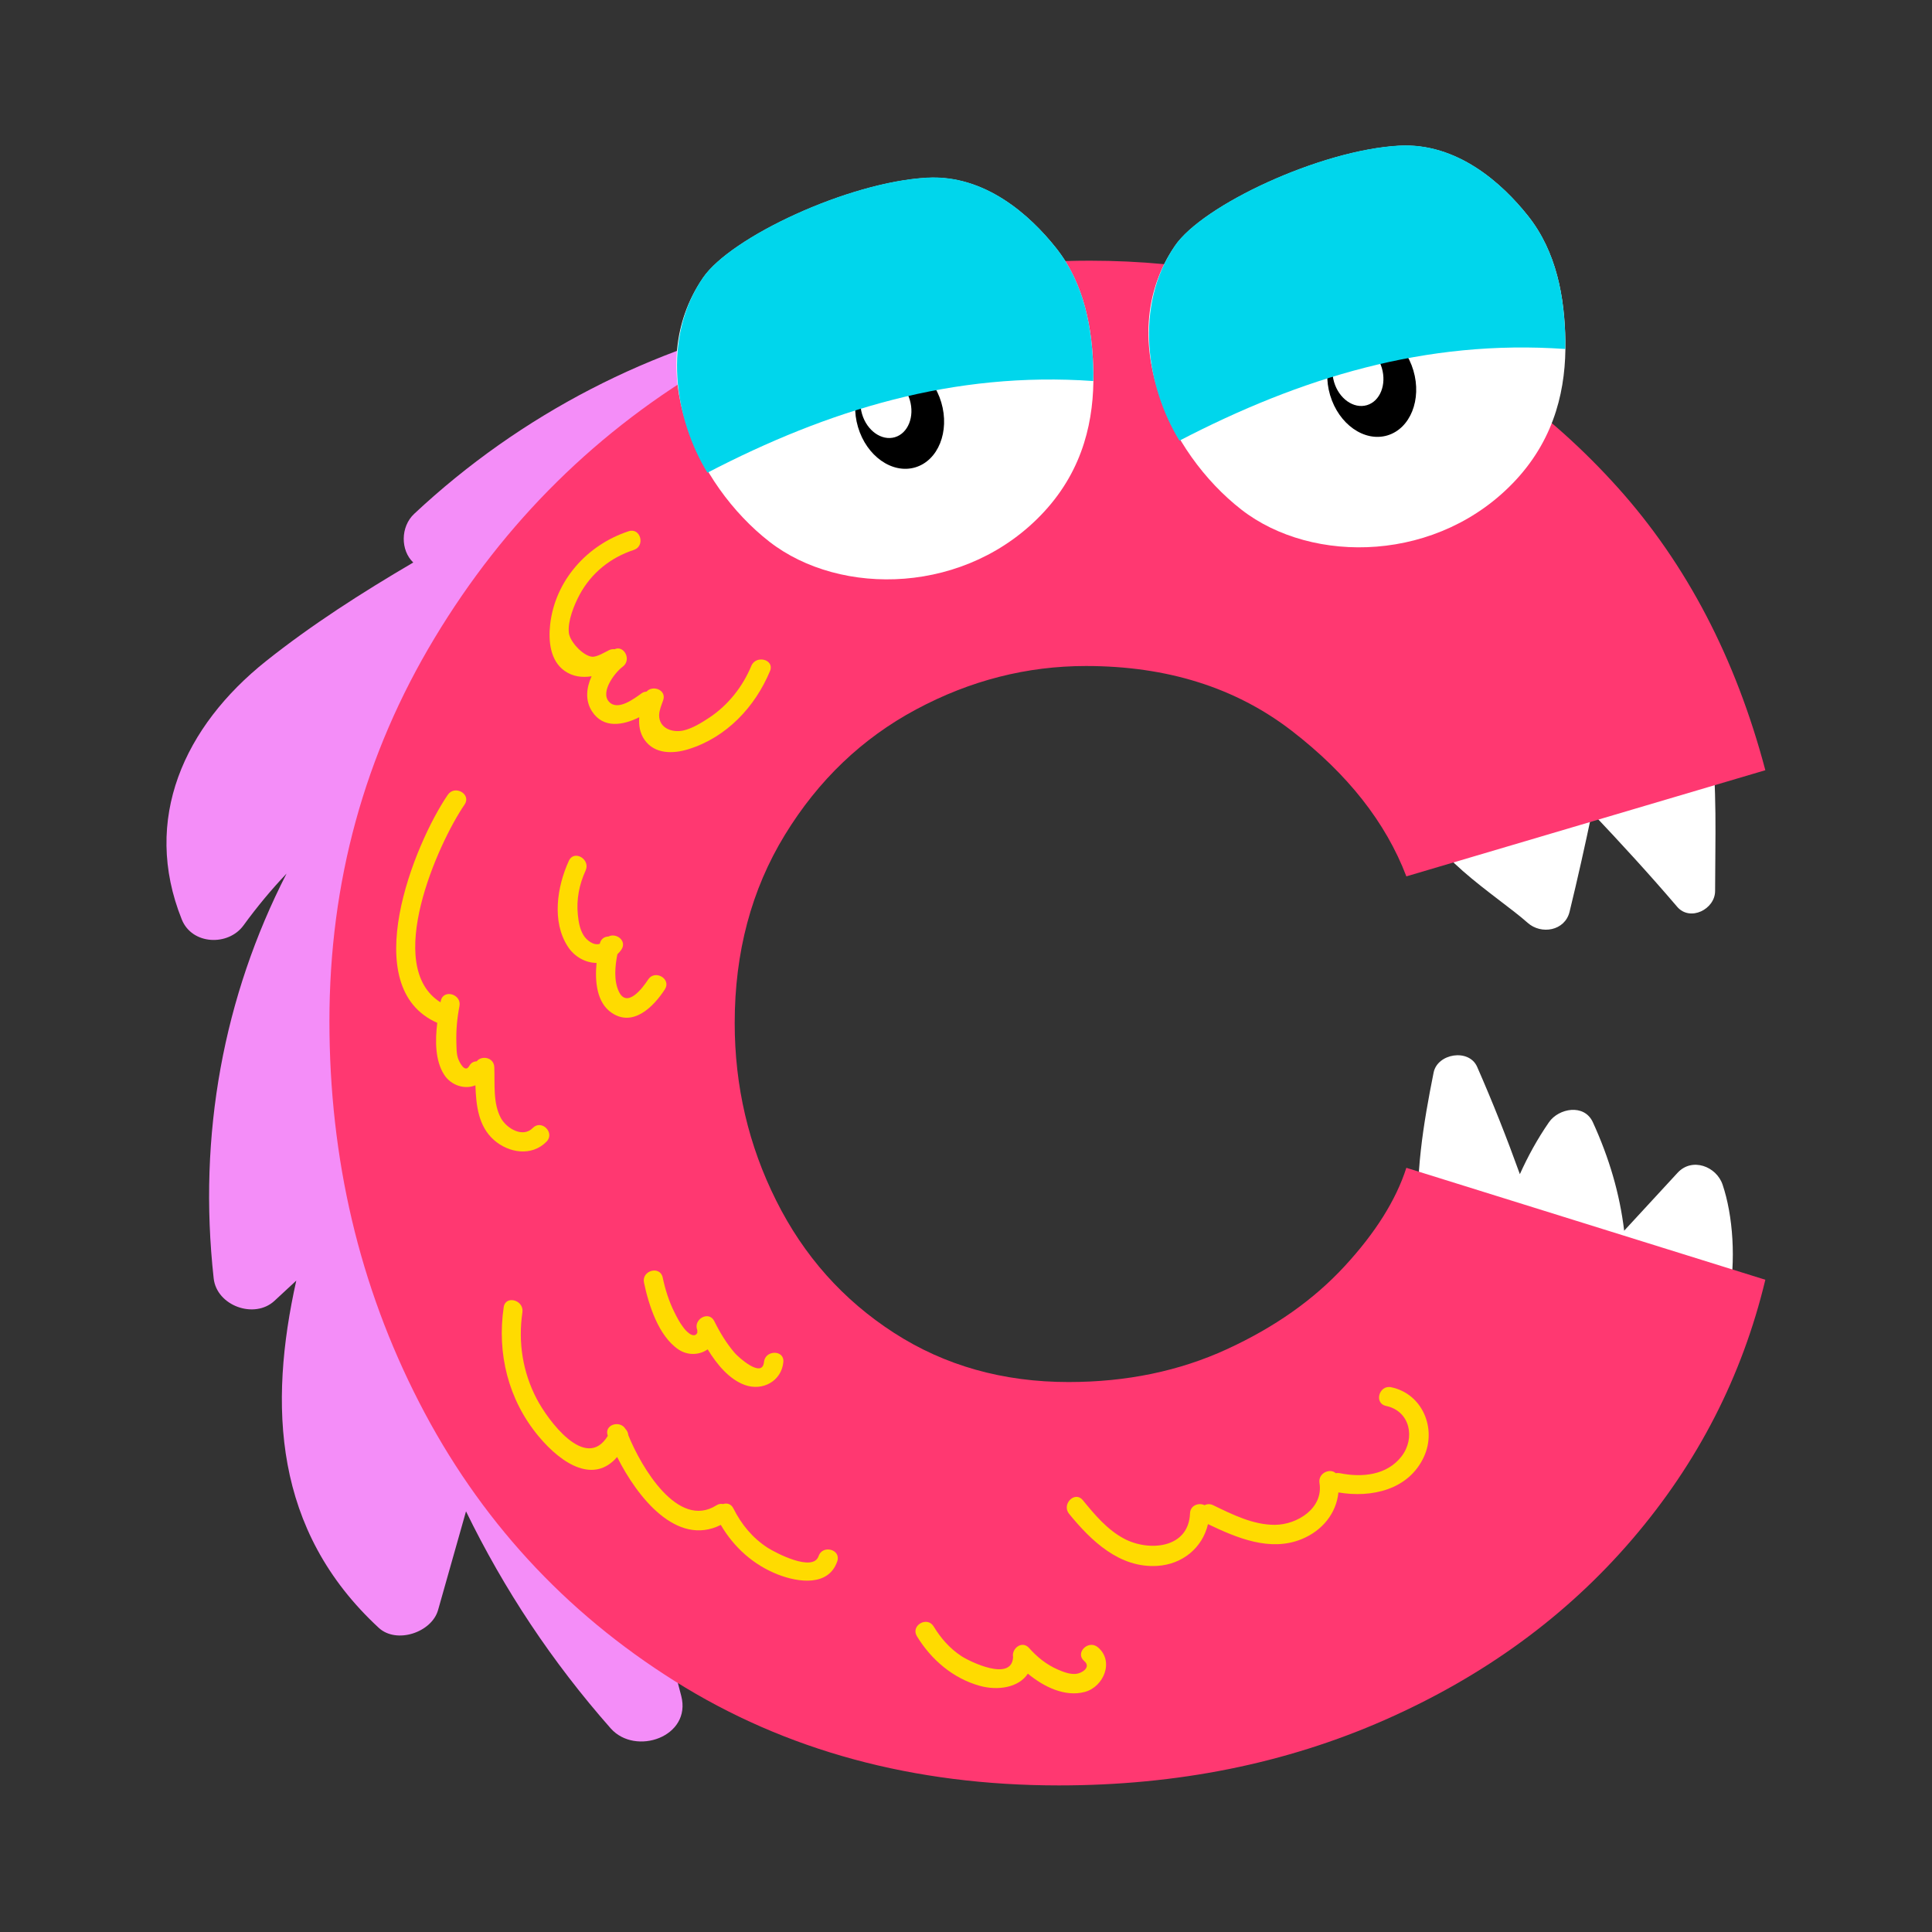 <?xml version="1.0" encoding="UTF-8" standalone="no"?>
<!-- Created with Inkscape (http://www.inkscape.org/) -->

<svg
   xmlns:dc="http://purl.org/dc/elements/1.1/"
   xmlns:cc="http://creativecommons.org/ns#"
   xmlns:rdf="http://www.w3.org/1999/02/22-rdf-syntax-ns#"
   xmlns:svg="http://www.w3.org/2000/svg"
   xmlns="http://www.w3.org/2000/svg"
   xmlns:sodipodi="http://sodipodi.sourceforge.net/DTD/sodipodi-0.dtd"
   xmlns:inkscape="http://www.inkscape.org/namespaces/inkscape"
   width="500"
   height="500"
   viewBox="0 0 132.292 132.292"
   version="1.1"
   id="svg4979"
   inkscape:version="0.92.3 (2405546, 2018-03-11)"
   sodipodi:docname="keyboardC.svg">
  <rect x="0" y="0" width="132.292" height="132.292" fill="#333333" stroke="none"/>
  <defs
     id="defs4973" />
  <sodipodi:namedview
     id="base"
     pagecolor="#ffffff"
     bordercolor="#666666"
     borderopacity="1.0"
     inkscape:pageopacity="0.0"
     inkscape:pageshadow="2"
     inkscape:zoom="0.15124512"
     inkscape:cx="1694.1874"
     inkscape:cy="-152.10871"
     inkscape:document-units="mm"
     inkscape:current-layer="layer1"
     showgrid="false"
     inkscape:window-width="1920"
     inkscape:window-height="1017"
     inkscape:window-x="-8"
     inkscape:window-y="-8"
     inkscape:window-maximized="1"
     units="px" />
  <g
     inkscape:label="Layer 1"
     inkscape:groupmode="layer"
     id="layer1"
     transform="translate(0,-164.708)">
    <g
       transform="matrix(6.414,0,0,6.414,-1000.11,-5195.274)"
       id="g32639">
      <g
         transform="matrix(0.263,0,0,-0.263,174.316,848.316)"
         id="g32565">
        <path
           inkscape:connector-curvature="0"
           id="path32563"
           style="fill:#ffffff;fill-opacity:1;fill-rule:nonzero;stroke:none"
           d="m 0,0 c -0.25,0.742 -1.238,1.119 -1.826,0.482 -0.723,-0.784 -1.446,-1.567 -2.169,-2.352 -0.181,1.506 -0.607,2.952 -1.271,4.403 -0.349,0.762 -1.385,0.572 -1.782,0 C -7.52,1.85 -7.903,1.148 -8.229,0.425 c -0.529,1.47 -1.104,2.921 -1.734,4.356 -0.332,0.755 -1.611,0.547 -1.767,-0.231 -0.415,-2.071 -0.783,-4.271 -0.575,-6.38 0.023,-0.226 0.174,-0.395 0.357,-0.481 0.051,-0.112 0.117,-0.223 0.216,-0.328 1.904,-2.028 6.071,-7.08 9.376,-5.821 C 0.586,-7.339 0.834,-2.468 0,0" />
      </g>
      <g
         transform="matrix(0.263,0,0,-0.263,174.19,843.526)"
         id="g32569">
        <path
           inkscape:connector-curvature="0"
           id="path32567"
           style="fill:#ffffff;fill-opacity:1;fill-rule:nonzero;stroke:none"
           d="m 0,0 c -0.028,0.219 -0.18,0.395 -0.364,0.491 -2.044,2.898 -5.824,2.339 -8.431,0.444 -1.119,-0.813 -3.171,-2.147 -3.06,-3.765 0.126,-1.844 3.181,-3.649 4.421,-4.755 0.549,-0.49 1.511,-0.333 1.702,0.449 0.326,1.337 0.624,2.678 0.908,4.024 1.18,-1.248 2.342,-2.513 3.459,-3.822 0.522,-0.612 1.539,-0.102 1.54,0.639 C 0.177,-4.209 0.265,-2.072 0,0" />
      </g>
      <g
         transform="matrix(0.263,0,0,-0.263,169.052,839.571)"
         id="g32573">
        <path
           inkscape:connector-curvature="0"
           id="path32571"
           style="fill:#f48df8;fill-opacity:1;fill-rule:nonzero;stroke:none"
           d="m 0,0 c -0.057,0.274 -0.24,0.523 -0.594,0.656 -11.176,4.199 -23.815,1.451 -32.5,-6.676 -0.565,-0.528 -0.558,-1.488 -0.039,-1.977 -2.096,-1.229 -4.13,-2.532 -5.976,-4.002 -3.312,-2.638 -5.056,-6.416 -3.42,-10.49 0.415,-1.033 1.885,-1.089 2.504,-0.24 0.55,0.755 1.131,1.455 1.748,2.104 -2.554,-4.985 -3.603,-10.593 -2.958,-16.431 0.123,-1.112 1.652,-1.667 2.467,-0.912 0.296,0.273 0.591,0.547 0.886,0.821 -1.127,-5.065 -0.931,-10.137 3.348,-14.094 0.72,-0.666 2.147,-0.189 2.407,0.719 0.381,1.335 0.757,2.673 1.135,4.009 1.548,-3.175 3.487,-6.104 5.872,-8.808 1.002,-1.136 3.297,-0.346 2.864,1.319 -1.558,5.994 -3.196,11.971 -4.679,17.985 -1.486,6.03 -2.746,12.52 -1.029,18.647 3.32,11.848 15.808,13.766 26.401,14.115 C 0.262,-3.195 0.9,-0.975 0,0" />
      </g>
      <g
         transform="matrix(0.263,0,0,-0.263,163.131,853.617)"
         id="g32577">
        <path
           inkscape:connector-curvature="0"
           id="path32575"
           style="fill:#ff3871;fill-opacity:1;fill-rule:nonzero;stroke:none"
           d="m 0,0 c -4.493,2.82 -7.952,6.593 -10.381,11.32 -2.429,4.727 -3.642,9.884 -3.642,15.473 0,5.641 1.421,10.824 4.269,15.551 2.846,4.727 6.632,8.462 11.36,11.204 4.727,2.742 9.805,4.113 15.238,4.113 4.073,0 7.964,-0.758 11.673,-2.272 3.708,-1.516 6.959,-3.826 9.754,-6.934 2.793,-3.108 4.791,-6.933 5.993,-11.477 L 29.692,32.669 c -0.836,2.194 -2.389,4.164 -4.661,5.915 -2.272,1.749 -5.053,2.624 -8.344,2.624 -2.403,0 -4.701,-0.587 -6.894,-1.762 C 7.599,38.271 5.823,36.573 4.465,34.354 3.106,32.133 2.428,29.587 2.428,26.715 c 0,-2.56 0.561,-4.963 1.685,-7.208 1.122,-2.246 2.715,-4.034 4.779,-5.366 2.063,-1.332 4.426,-1.998 7.09,-1.998 2.35,0 4.491,0.443 6.424,1.332 1.932,0.887 3.526,2.01 4.779,3.369 1.253,1.357 2.088,2.689 2.507,3.995 L 44.264,16.295 C 43.324,12.378 41.522,8.865 38.858,5.758 36.195,2.65 32.852,0.208 28.831,-1.567 24.808,-3.342 20.395,-4.231 15.59,-4.231 9.688,-4.231 4.491,-2.821 0,0" />
      </g>
      <g
         transform="matrix(0.263,0,0,-0.263,167.2,838.317)"
         id="g32581">
        <path
           inkscape:connector-curvature="0"
           id="path32579"
           style="fill:#ffffff;fill-opacity:1;fill-rule:nonzero;stroke:none"
           d="m 0,0 c -1.056,1.33 -2.882,2.982 -5.238,2.85 -3.198,-0.179 -7.966,-2.411 -9.096,-4.066 -2.489,-3.645 -0.27,-8.394 2.698,-10.704 2.887,-2.247 8.034,-2.162 11.152,1.215 1.616,1.751 2.03,3.777 2,5.624 C 1.487,-3.284 1.153,-1.451 0,0" />
      </g>
      <g
         transform="matrix(0.263,0,0,-0.263,165.975,839.965)"
         id="g32585">
        <path
           inkscape:connector-curvature="0"
           id="path32583"
           style="fill:#000000;fill-opacity:1;fill-rule:nonzero;stroke:none"
           d="m 0,0 c 0.349,-1.18 -0.125,-2.361 -1.058,-2.638 -0.934,-0.276 -1.974,0.457 -2.323,1.637 -0.349,1.18 0.124,2.361 1.058,2.637 C -1.39,1.913 -0.35,1.18 0,0" />
      </g>
      <g
         transform="matrix(0.263,0,0,-0.263,165.639,839.939)"
         id="g32589">
        <path
           inkscape:connector-curvature="0"
           id="path32587"
           style="fill:#ffffff;fill-opacity:1;fill-rule:nonzero;stroke:none"
           d="M 0,0 C 0.2,-0.677 -0.071,-1.354 -0.606,-1.512 -1.142,-1.67 -1.738,-1.25 -1.938,-0.574 -2.139,0.103 -1.867,0.78 -1.332,0.938 -0.796,1.097 -0.2,0.677 0,0" />
      </g>
      <g
         transform="matrix(0.263,0,0,-0.263,167.597,839.737)"
         id="g32593">
        <path
           inkscape:connector-curvature="0"
           id="path32591"
           style="fill:#00d6ec;fill-opacity:1;fill-rule:nonzero;stroke:none"
           d="m 0,0 c 0.001,0.109 0.007,0.219 0.005,0.326 -0.029,1.798 -0.362,3.631 -1.516,5.081 -1.056,1.33 -2.882,2.982 -5.238,2.85 -3.197,-0.178 -7.965,-2.41 -9.096,-4.066 -1.669,-2.444 -1.151,-5.733 0.185,-7.912 C -10.756,-1.172 -5.663,0.401 0,0" />
      </g>
      <g
         transform="matrix(0.263,0,0,-0.263,172.239,837.975)"
         id="g32597">
        <path
           inkscape:connector-curvature="0"
           id="path32595"
           style="fill:#ffffff;fill-opacity:1;fill-rule:nonzero;stroke:none"
           d="m 0,0 c -1.056,1.33 -2.882,2.982 -5.238,2.85 -3.198,-0.179 -7.966,-2.411 -9.096,-4.066 -2.489,-3.645 -0.27,-8.394 2.698,-10.703 2.887,-2.248 8.034,-2.163 11.152,1.214 1.616,1.751 2.03,3.777 2,5.624 C 1.487,-3.284 1.153,-1.451 0,0" />
      </g>
      <g
         transform="matrix(0.263,0,0,-0.263,171.015,839.624)"
         id="g32601">
        <path
           inkscape:connector-curvature="0"
           id="path32599"
           style="fill:#000000;fill-opacity:1;fill-rule:nonzero;stroke:none"
           d="m 0,0 c 0.349,-1.18 -0.125,-2.361 -1.058,-2.638 -0.934,-0.276 -1.974,0.457 -2.323,1.637 -0.349,1.18 0.124,2.361 1.058,2.637 C -1.39,1.913 -0.35,1.18 0,0" />
      </g>
      <g
         transform="matrix(0.263,0,0,-0.263,170.678,839.597)"
         id="g32605">
        <path
           inkscape:connector-curvature="0"
           id="path32603"
           style="fill:#ffffff;fill-opacity:1;fill-rule:nonzero;stroke:none"
           d="M 0,0 C 0.2,-0.677 -0.071,-1.354 -0.606,-1.512 -1.142,-1.67 -1.738,-1.25 -1.938,-0.574 -2.139,0.103 -1.867,0.78 -1.332,0.938 -0.796,1.097 -0.2,0.677 0,0" />
      </g>
      <g
         transform="matrix(0.263,0,0,-0.263,172.636,839.395)"
         id="g32609">
        <path
           inkscape:connector-curvature="0"
           id="path32607"
           style="fill:#00d6ec;fill-opacity:1;fill-rule:nonzero;stroke:none"
           d="M 0,0 C 0.001,0.108 0.007,0.218 0.005,0.326 -0.024,2.123 -0.357,3.956 -1.511,5.407 -2.567,6.736 -4.393,8.389 -6.749,8.257 -9.946,8.078 -14.714,5.846 -15.845,4.19 -17.514,1.747 -16.996,-1.542 -15.66,-3.721 -10.756,-1.172 -5.663,0.401 0,0" />
      </g>
      <g
         transform="matrix(0.263,0,0,-0.263,163.947,842.778)"
         id="g32613">
        <path
           inkscape:connector-curvature="0"
           id="path32611"
           style="fill:#ffdb00;fill-opacity:1;fill-rule:nonzero;stroke:none"
           d="m 0,0 c -0.354,-0.851 -0.943,-1.596 -1.714,-2.106 -0.307,-0.203 -0.686,-0.438 -1.048,-0.517 -0.45,-0.098 -0.986,0.094 -0.98,0.625 0.002,0.196 0.101,0.422 0.164,0.603 0.146,0.422 -0.425,0.631 -0.677,0.349 -0.063,-0.002 -0.128,-0.016 -0.196,-0.065 -0.3,-0.213 -0.971,-0.737 -1.328,-0.342 -0.361,0.4 0.246,1.191 0.555,1.417 0.382,0.279 0.055,0.891 -0.327,0.712 C -5.619,0.683 -5.69,0.678 -5.765,0.643 -5.929,0.566 -6.277,0.347 -6.472,0.372 -6.848,0.42 -7.366,0.99 -7.406,1.339 c -0.056,0.482 0.219,1.146 0.433,1.546 0.473,0.882 1.257,1.513 2.203,1.822 0.479,0.157 0.274,0.917 -0.209,0.759 -1.684,-0.55 -2.989,-2.002 -3.188,-3.794 -0.071,-0.652 -0.003,-1.451 0.58,-1.869 0.341,-0.244 0.722,-0.284 1.103,-0.225 -0.213,-0.467 -0.268,-0.983 0.018,-1.425 0.46,-0.711 1.264,-0.564 1.917,-0.237 -0.026,-0.324 0.022,-0.645 0.216,-0.92 0.413,-0.586 1.162,-0.57 1.78,-0.378 1.541,0.477 2.705,1.713 3.312,3.173 C 0.953,0.258 0.192,0.461 0,0" />
      </g>
      <g
         transform="matrix(0.263,0,0,-0.263,161.614,847.711)"
         id="g32617">
        <path
           inkscape:connector-curvature="0"
           id="path32615"
           style="fill:#ffdb00;fill-opacity:1;fill-rule:nonzero;stroke:none"
           d="M 0,0 C -0.403,-0.411 -1.057,-0.023 -1.29,0.394 -1.626,1 -1.534,1.805 -1.563,2.471 -1.581,2.876 -2.087,2.952 -2.276,2.705 -2.392,2.703 -2.505,2.652 -2.579,2.518 c -0.172,-0.313 -0.402,0.16 -0.449,0.287 -0.074,0.204 -0.067,0.45 -0.074,0.664 -0.015,0.498 0.03,0.986 0.125,1.475 0.096,0.495 -0.662,0.707 -0.759,0.209 -0.003,-0.016 -0.006,-0.036 -0.01,-0.053 -2.335,1.456 -0.105,6.449 0.977,8.028 0.287,0.419 -0.395,0.813 -0.68,0.397 C -4.821,11.522 -7.157,5.707 -3.878,4.268 -3.967,3.534 -3.963,2.734 -3.599,2.163 -3.321,1.727 -2.762,1.549 -2.329,1.732 -2.301,0.918 -2.211,0.073 -1.579,-0.487 -0.976,-1.02 -0.041,-1.166 0.557,-0.556 0.912,-0.194 0.355,0.362 0,0" />
      </g>
      <g
         transform="matrix(0.263,0,0,-0.263,162.845,846.127)"
         id="g32621">
        <path
           inkscape:connector-curvature="0"
           id="path32619"
           style="fill:#ffdb00;fill-opacity:1;fill-rule:nonzero;stroke:none"
           d="m 0,0 c -0.22,-0.34 -0.86,-1.19 -1.19,-0.479 -0.205,0.438 -0.155,1.021 -0.056,1.508 0.057,0.058 0.115,0.115 0.163,0.189 0.238,0.36 -0.216,0.694 -0.529,0.53 C -1.764,1.745 -1.909,1.662 -1.957,1.47 -1.958,1.465 -1.959,1.458 -1.96,1.453 -2.208,1.367 -2.501,1.599 -2.626,1.808 c -0.149,0.247 -0.196,0.537 -0.225,0.818 -0.065,0.625 0.054,1.23 0.314,1.8 0.21,0.457 -0.468,0.858 -0.679,0.397 -0.476,-1.039 -0.707,-2.472 -0.037,-3.491 0.274,-0.418 0.721,-0.651 1.161,-0.657 -0.075,-0.756 0.01,-1.612 0.609,-2.021 0.879,-0.6 1.713,0.255 2.163,0.949 C 0.956,0.029 0.275,0.424 0,0" />
      </g>
      <g
         transform="matrix(0.263,0,0,-0.263,170.778,850.479)"
         id="g32625">
        <path
           inkscape:connector-curvature="0"
           id="path32623"
           style="fill:#ffdb00;fill-opacity:1;fill-rule:nonzero;stroke:none"
           d="m 0,0 c -0.495,0.104 -0.706,-0.655 -0.209,-0.759 0.981,-0.205 1.198,-1.31 0.629,-2.047 -0.595,-0.771 -1.609,-0.865 -2.501,-0.683 -0.061,0.012 -0.118,0.011 -0.17,0 -0.223,0.218 -0.725,0.01 -0.659,-0.4 0.164,-1.026 -0.908,-1.69 -1.806,-1.696 -0.888,-0.006 -1.735,0.422 -2.513,0.798 -0.126,0.061 -0.246,0.049 -0.347,0 -0.229,0.111 -0.577,0.003 -0.59,-0.333 -0.055,-1.435 -1.679,-1.557 -2.676,-1.027 -0.683,0.363 -1.195,0.975 -1.676,1.564 -0.32,0.393 -0.874,-0.167 -0.556,-0.556 0.896,-1.098 2.044,-2.204 3.573,-2.113 1.031,0.061 1.843,0.74 2.064,1.696 1.17,-0.561 2.521,-1.132 3.799,-0.611 0.843,0.344 1.41,1.047 1.496,1.897 1.34,-0.229 2.853,0.103 3.472,1.449 C 1.855,-1.678 1.273,-0.266 0,0" />
      </g>
      <g
         transform="matrix(0.263,0,0,-0.263,164.665,852.282)"
         id="g32629">
        <path
           inkscape:connector-curvature="0"
           id="path32627"
           style="fill:#ffdb00;fill-opacity:1;fill-rule:nonzero;stroke:none"
           d="M 0,0 C -0.226,-0.666 -1.758,0.141 -2.069,0.341 -2.684,0.74 -3.133,1.288 -3.459,1.939 -3.554,2.127 -3.725,2.163 -3.878,2.114 -3.96,2.131 -4.05,2.123 -4.144,2.064 -5.711,1.07 -7.198,3.616 -7.722,4.904 -7.73,5.003 -7.771,5.092 -7.837,5.16 c -0.221,0.377 -0.886,0.177 -0.72,-0.273 0.001,-0.002 0.001,-0.003 0.002,-0.004 -0.899,-1.476 -2.446,0.657 -2.887,1.501 -0.569,1.086 -0.759,2.304 -0.58,3.514 0.073,0.496 -0.685,0.709 -0.759,0.209 -0.279,-1.883 0.185,-3.764 1.415,-5.241 0.99,-1.188 2.269,-1.914 3.189,-0.841 0.822,-1.64 2.419,-3.654 4.208,-2.758 0.534,-0.913 1.331,-1.63 2.328,-2.017 0.82,-0.319 2.05,-0.491 2.4,0.541 C 0.922,0.271 0.162,0.478 0,0" />
      </g>
      <g
         transform="matrix(0.263,0,0,-0.263,164.082,850.21)"
         id="g32633">
        <path
           inkscape:connector-curvature="0"
           id="path32631"
           style="fill:#ffdb00;fill-opacity:1;fill-rule:nonzero;stroke:none"
           d="M 0,0 C -0.066,-0.683 -1.04,0.198 -1.182,0.363 -1.521,0.757 -1.788,1.197 -2.017,1.661 -2.237,2.106 -2.89,1.731 -2.704,1.289 -2.705,1.256 -2.71,1.226 -2.704,1.191 -2.763,1.069 -2.867,1.055 -3.016,1.148 -3.125,1.227 -3.217,1.322 -3.293,1.434 -3.429,1.611 -3.536,1.824 -3.636,2.023 -3.86,2.471 -4.007,2.943 -4.111,3.432 -4.216,3.927 -4.975,3.718 -4.87,3.223 -4.678,2.316 -4.284,1.061 -3.473,0.512 -3.086,0.25 -2.608,0.286 -2.285,0.516 -1.907,-0.101 -1.411,-0.702 -0.777,-0.931 -0.056,-1.191 0.712,-0.776 0.787,0 0.835,0.503 0.048,0.5 0,0" />
      </g>
      <g
         transform="matrix(0.263,0,0,-0.263,167.647,853.255)"
         id="g32637">
        <path
           inkscape:connector-curvature="0"
           id="path32635"
           style="fill:#ffdb00;fill-opacity:1;fill-rule:nonzero;stroke:none"
           d="m 0,0 c -0.385,0.324 -0.944,-0.229 -0.557,-0.557 0.297,-0.25 -0.089,-0.502 -0.34,-0.524 -0.248,-0.021 -0.505,0.079 -0.728,0.176 -0.461,0.199 -0.839,0.505 -1.171,0.878 -0.284,0.318 -0.714,-0.025 -0.647,-0.367 -0.045,-1.03 -1.771,-0.181 -2.101,0.037 -0.471,0.311 -0.832,0.724 -1.123,1.203 -0.263,0.432 -0.944,0.037 -0.68,-0.397 0.578,-0.95 1.466,-1.713 2.552,-2.014 0.723,-0.201 1.577,-0.079 1.952,0.494 0.651,-0.539 1.51,-0.957 2.313,-0.741 C 0.236,-1.606 0.672,-0.567 0,0" />
      </g>
    </g>
  </g>
</svg>
